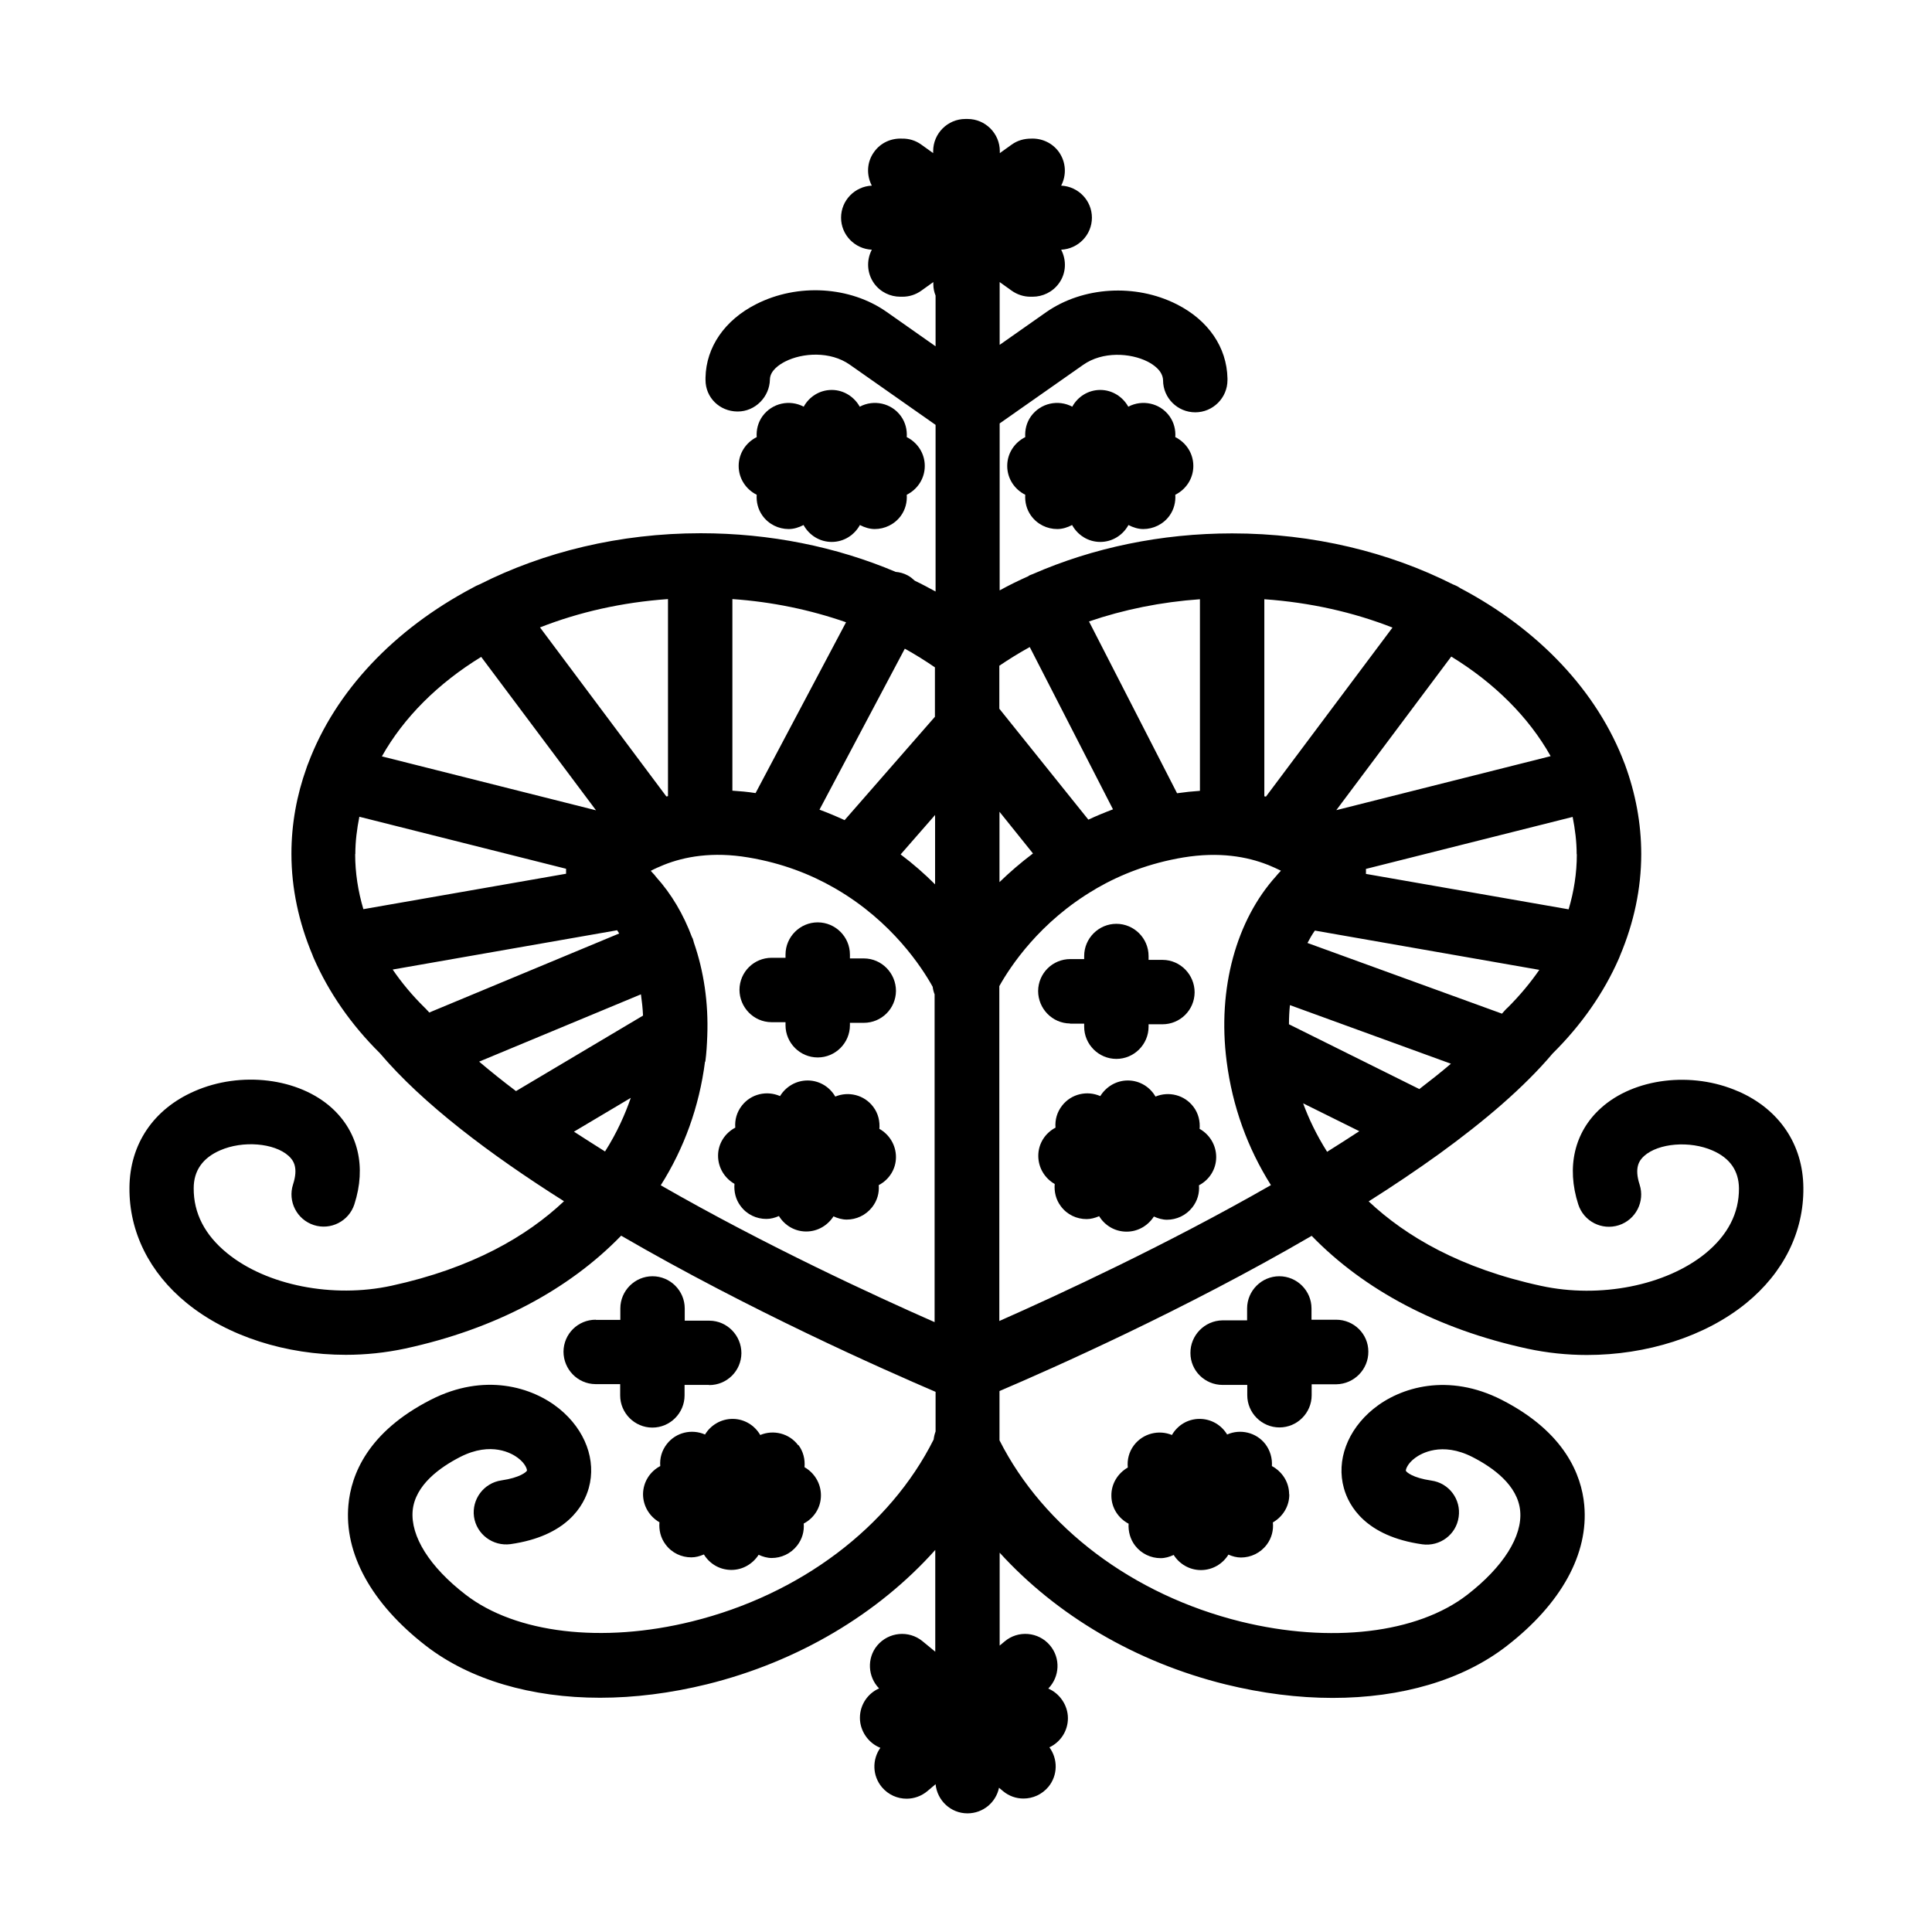 <?xml version="1.0" encoding="UTF-8"?>
<svg id="icons" xmlns="http://www.w3.org/2000/svg" viewBox="0 0 120 120">
  <path d="m45.88,28.94c0,.79.46,1.46,1.12,1.79-.03.45.08.91.36,1.3.39.54,1,.83,1.63.83.32,0,.63-.1.92-.25.34.62.99,1.05,1.75,1.05s1.41-.43,1.75-1.05c.29.15.61.25.92.25.62,0,1.24-.29,1.63-.83.28-.39.39-.85.36-1.3.66-.33,1.12-1,1.12-1.79s-.46-1.46-1.12-1.79c.03-.45-.08-.91-.36-1.3-.59-.82-1.69-1.05-2.56-.59-.34-.61-.99-1.04-1.74-1.04s-1.4.42-1.74,1.04c-.87-.46-1.96-.23-2.56.59-.28.39-.39.85-.36,1.3-.66.33-1.12,1-1.12,1.79Z"/>
  <path d="m47.91,63.49h.88v.19c0,1.1.9,2,2,2s2-.9,2-2v-.15h.84s.01,0,.02,0c1.1,0,1.99-.88,2-1.98,0-1.1-.88-2.01-1.98-2.02h-.88v-.24c0-1.1-.9-2-2-2s-2,.9-2,2v.2h-.84s-.01,0-.02,0c-1.1,0-1.99.88-2,1.98,0,1.1.88,2.01,1.98,2.02Z"/>
  <path d="m66.46,63.58h.88v.19c0,1.1.9,2,2,2s2-.9,2-2v-.15h.84s.01,0,.02,0c1.1,0,1.99-.88,2-1.98,0-1.1-.88-2.01-1.98-2.02h-.88v-.24c0-1.1-.9-2-2-2s-2,.9-2,2v.19h-.84s-.01,0-.02,0c-1.1,0-1.99.88-2,1.98,0,1.1.88,2.01,1.98,2.02Z"/>
  <path d="m40.53,79.27c-1.1,0-2,.9-2,2v.71h-1.51s-.01-.01-.02-.01c-1.1,0-1.99.88-2,1.98,0,1.1.88,2.01,1.98,2.02h1.54v.7c0,1.1.9,2,2,2s2-.9,2-2v-.65h1.51s.01.01.02.01c1.1,0,1.99-.88,2-1.98,0-1.1-.88-2.01-1.98-2.02h-1.54v-.76c0-1.1-.9-2-2-2Z"/>
  <path d="m54.62,70.13c.04-.48-.07-.97-.38-1.38-.56-.75-1.54-.98-2.36-.64-.34-.59-.97-.99-1.69-1h-.03c-.72,0-1.36.39-1.71.97-.82-.36-1.8-.14-2.37.59-.32.41-.45.89-.41,1.37-.63.33-1.07.98-1.07,1.74,0,.75.41,1.4,1.02,1.75-.04.48.07.97.38,1.38.39.53.99.8,1.6.8.27,0,.53-.07.78-.18.35.57.96.95,1.67.96h.03c.71,0,1.33-.38,1.69-.94.26.12.54.2.82.2.59,0,1.18-.26,1.58-.77.32-.41.45-.89.41-1.37.63-.33,1.07-.98,1.07-1.74,0-.75-.41-1.4-1.02-1.75Z"/>
  <path d="m74.51,70.13c.04-.48-.07-.97-.38-1.38-.56-.75-1.54-.98-2.36-.64-.34-.59-.97-.99-1.69-1h-.03c-.72,0-1.35.39-1.71.97-.82-.36-1.8-.14-2.37.59-.32.41-.45.89-.41,1.37-.63.33-1.07.98-1.07,1.75,0,.75.41,1.4,1.02,1.75-.04.48.07.97.38,1.38.39.53.99.8,1.6.8.26,0,.52-.07.78-.18.35.57.96.95,1.68.96h.03c.71,0,1.33-.38,1.69-.94.26.12.54.2.81.2.59,0,1.18-.26,1.58-.77.32-.41.45-.89.41-1.37.63-.33,1.07-.98,1.07-1.75,0-.75-.41-1.4-1.02-1.75Z"/>
  <path d="m49.58,89.77c-.56-.75-1.54-.98-2.36-.64-.34-.59-.97-.99-1.69-1h-.03c-.72,0-1.36.39-1.71.97-.82-.36-1.8-.14-2.37.59-.32.41-.45.89-.41,1.37-.63.33-1.06.98-1.07,1.74,0,.75.41,1.4,1.02,1.75-.04.48.07.97.38,1.38.39.53.99.8,1.6.8.27,0,.52-.07.78-.18.35.57.96.95,1.68.96h.03c.71,0,1.33-.38,1.69-.94.26.12.54.2.81.2.59,0,1.18-.26,1.58-.77.32-.41.45-.89.41-1.37.63-.33,1.07-.98,1.07-1.75,0-.75-.41-1.4-1.02-1.75.04-.48-.07-.97-.38-1.38Z"/>
  <path d="m74.12,28.94c0-.79-.46-1.46-1.12-1.79.03-.45-.08-.91-.36-1.3-.59-.82-1.69-1.05-2.56-.59-.34-.61-.99-1.04-1.74-1.04s-1.4.42-1.74,1.04c-.87-.46-1.96-.23-2.56.59-.28.39-.39.85-.36,1.3-.66.33-1.12,1-1.12,1.79s.46,1.46,1.12,1.79c-.03.45.08.91.36,1.3.39.54,1,.83,1.63.83.32,0,.63-.1.92-.25.34.62.99,1.05,1.75,1.05s1.41-.43,1.75-1.05c.29.15.6.25.92.25.62,0,1.24-.29,1.63-.83.28-.39.39-.85.36-1.3.66-.33,1.12-1,1.12-1.79Z"/>
  <path d="m107.97,67.79c-2.88-1.27-6.48-.83-8.54,1.04-1.64,1.48-2.15,3.66-1.4,5.98.34,1.05,1.46,1.63,2.52,1.29,1.05-.34,1.63-1.47,1.29-2.52-.34-1.05-.03-1.5.28-1.78.89-.8,2.84-.96,4.25-.34,1.08.47,1.63,1.26,1.64,2.35.01,1.54-.69,2.9-2.08,4.04-2.46,2-6.55,2.81-10.2,2.02-5.01-1.08-8.4-3.07-10.72-5.25,1.52-.96,2.99-1.95,4.38-2.95,0,0,0,0,0,0,2.8-2.03,5.27-4.13,7.05-6.24,1.79-1.77,3.18-3.77,4.11-5.89.03-.06.05-.13.08-.2.85-2.02,1.31-4.14,1.31-6.29,0-1.93-.36-3.79-1.01-5.56,0-.02-.01-.04-.02-.05-1.69-4.5-5.35-8.35-10.21-10.91-.14-.1-.29-.17-.45-.23-3.96-2-8.67-3.17-13.72-3.17-4.41,0-8.64.89-12.39,2.53-.07.03-.14.05-.2.08-.03.01-.05.03-.07.05-.61.27-1.2.56-1.78.88v-10.37l5.19-3.64c1.21-.85,2.93-.74,4-.2.35.18.94.56.96,1.16,0,1.1.9,1.99,2,1.99s2-.9,2-2c0-.01,0-.1,0-.11-.04-1.93-1.19-3.61-3.15-4.6-2.57-1.3-5.83-1.1-8.11.49l-2.89,2.03v-3.9l.74.53c.35.25.76.38,1.17.38.03,0,.05,0,.08,0,.02,0,.04,0,.06,0,.62,0,1.24-.29,1.63-.83.46-.63.48-1.44.14-2.09,1.06-.05,1.91-.92,1.91-1.99s-.85-1.94-1.91-1.99c.34-.65.31-1.45-.14-2.09-.41-.57-1.07-.86-1.73-.83-.42,0-.84.11-1.2.37l-.74.53v-.12c0-1.1-.9-2-2-2-.02,0-.05,0-.07,0-.02,0-.05,0-.07,0-1.1,0-2,.9-2,2v.12l-.74-.53c-.36-.26-.78-.38-1.2-.37-.66-.03-1.32.25-1.73.83-.46.63-.48,1.44-.14,2.09-1.06.05-1.91.92-1.91,1.99s.85,1.94,1.91,1.99c-.34.65-.31,1.46.14,2.09.39.54,1,.83,1.63.83.02,0,.04,0,.06,0,.03,0,.05,0,.08,0,.4,0,.81-.12,1.17-.38l.74-.53v.12c0,.26.05.5.14.72v3.15l-3.03-2.13c-2.27-1.6-5.53-1.8-8.11-.49-1.96.99-3.11,2.67-3.15,4.56,0,.03,0,.13,0,.15,0,1.1.88,1.95,1.98,1.96,0,0,.01,0,.02,0,1.09,0,1.98-.91,2-1.99.01-.56.6-.94.96-1.12,1.07-.54,2.79-.65,4,.2l5.33,3.74v10.35c-.42-.23-.85-.46-1.29-.67-.13-.12-.27-.24-.44-.33-.24-.13-.5-.2-.75-.22-3.68-1.56-7.81-2.4-12.11-2.4-5.05,0-9.76,1.17-13.72,3.17-.15.06-.3.13-.45.22-4.86,2.57-8.52,6.41-10.21,10.91-.04.09-.07.18-.1.27-.61,1.7-.94,3.49-.94,5.34,0,2.15.46,4.27,1.31,6.29.02.07.05.13.08.2.93,2.12,2.31,4.12,4.1,5.89,2.67,3.15,6.85,6.3,11.44,9.2-2.31,2.18-5.71,4.16-10.72,5.25-3.64.79-7.75-.02-10.2-2.02-1.39-1.13-2.09-2.49-2.08-4.04,0-1.09.56-1.88,1.64-2.35,1.41-.62,3.36-.46,4.25.34.31.28.62.73.28,1.78-.34,1.05.24,2.18,1.29,2.52,1.05.34,2.18-.24,2.52-1.29.75-2.32.24-4.49-1.4-5.98-2.06-1.87-5.66-2.31-8.54-1.04-2.54,1.11-4.01,3.29-4.03,5.98-.03,2.74,1.24,5.29,3.55,7.17,2.55,2.08,6.18,3.22,9.89,3.22,1.23,0,2.48-.13,3.69-.39,5.59-1.21,10.16-3.66,13.41-7.01,8.01,4.65,16.33,8.33,19.53,9.7v2.46c-.06.16-.1.33-.12.5-2.73,5.44-8.29,9.64-15.01,11.3-5.57,1.38-10.96.74-14.07-1.67-2.23-1.72-3.42-3.62-3.28-5.21.15-1.59,1.69-2.69,2.96-3.34,1.93-.98,3.21-.21,3.56.05.49.36.59.73.58.8-.03.08-.42.44-1.59.61-1.09.16-1.85,1.17-1.7,2.26.16,1.09,1.17,1.84,2.26,1.7,3.53-.5,4.57-2.41,4.87-3.49.48-1.72-.22-3.6-1.82-4.91-1.69-1.38-4.68-2.26-7.99-.57-3.92,2-4.95,4.65-5.12,6.53-.28,3.02,1.43,6.13,4.81,8.75,2.74,2.12,6.56,3.23,10.82,3.23,2.13,0,4.37-.28,6.65-.84,5.65-1.4,10.62-4.37,14.17-8.34v6.32l-.79-.65c-.85-.7-2.11-.58-2.82.27-.65.79-.58,1.94.12,2.66-.7.31-1.19,1.01-1.19,1.83s.53,1.57,1.27,1.86c-.52.73-.5,1.74.1,2.45.4.47.96.71,1.53.71.46,0,.92-.16,1.29-.47l.51-.43c.1,1.01.94,1.81,1.98,1.81.97,0,1.77-.68,1.96-1.59l.25.21c.37.31.82.46,1.27.46.58,0,1.15-.25,1.55-.73.59-.72.59-1.73.06-2.45.68-.32,1.15-1.01,1.15-1.81s-.51-1.54-1.22-1.84c.71-.73.78-1.89.1-2.69-.71-.84-1.98-.95-2.82-.23l-.3.25v-5.77c3.54,3.89,8.45,6.8,14.03,8.18,2.28.56,4.52.84,6.65.84,4.26,0,8.08-1.1,10.82-3.23,3.38-2.62,5.09-5.72,4.81-8.75-.17-1.87-1.21-4.53-5.12-6.53-3.31-1.69-6.3-.81-7.99.57-1.6,1.31-2.3,3.19-1.82,4.91.3,1.09,1.34,2.99,4.87,3.49,1.09.15,2.11-.6,2.26-1.7.16-1.09-.6-2.11-1.7-2.26-1.17-.17-1.55-.53-1.58-.61-.01-.07.09-.44.58-.8.35-.26,1.64-1.03,3.56-.05,1.27.65,2.81,1.75,2.96,3.34.15,1.58-1.05,3.48-3.28,5.21-3.11,2.41-8.5,3.04-14.07,1.67-6.71-1.66-12.25-5.84-14.99-11.26v-3.06c3.3-1.41,11.51-5.05,19.39-9.64,3.25,3.35,7.82,5.8,13.41,7.01,1.21.26,2.45.39,3.69.39,3.7,0,7.34-1.14,9.89-3.22,2.32-1.89,3.58-4.43,3.55-7.17-.02-2.69-1.5-4.87-4.03-5.98Zm-40.37-16.88l-5.53-6.89v-2.67c.61-.41,1.23-.8,1.89-1.16l5.17,10.08c-.53.2-1.04.41-1.53.64Zm-16.7-.62l5.3-10c.65.36,1.27.75,1.87,1.16v3.07l-5.61,6.42c-.5-.23-1.02-.45-1.56-.65Zm-21.14,15.65l10.05-4.18c.06.43.11.87.13,1.32l-7.89,4.69c-.81-.61-1.57-1.22-2.29-1.83Zm-3.21-3.17c-.06-.07-.12-.14-.19-.2-.76-.75-1.41-1.53-1.97-2.35l13.94-2.44c.05.07.09.14.13.2l-11.8,4.91s-.08-.09-.11-.13Zm-4.48-9.72c0-.79.1-1.56.25-2.32l12.84,3.23c0,.1,0,.21,0,.31l-12.59,2.2c-.33-1.11-.51-2.26-.51-3.42Zm17.11,15.14c-.35,1.01-.85,2.15-1.6,3.33-.65-.41-1.3-.82-1.93-1.23l3.53-2.1Zm2.31-18.74s-.07.01-.1.02l-7.85-10.5c2.42-.95,5.1-1.56,7.95-1.76v12.24Zm4-12.24c2.47.17,4.85.67,7.06,1.44l-5.62,10.61c-.5-.08-.98-.12-1.44-.15v-11.9Zm12.59,13.4v4.32c-.63-.63-1.34-1.26-2.14-1.86l2.14-2.45Zm4,4.18v-4.37l2.08,2.59c-.77.58-1.46,1.18-2.08,1.78Zm11.03-5.52l-5.47-10.67c2.16-.74,4.48-1.21,6.89-1.38v11.9c-.46.03-.93.08-1.42.15Zm5.42.19v-12.24c2.85.2,5.54.81,7.96,1.76l-7.86,10.5s-.07-.01-.1-.02Zm19.41,3.6c0,1.17-.18,2.31-.51,3.42l-12.59-2.2c0-.1.01-.21,0-.31l12.84-3.23c.15.76.25,1.53.25,2.32Zm-4.28,9.51c-.07.06-.14.13-.21.21-.05.06-.11.12-.16.18l-12.08-4.39c.14-.27.29-.53.46-.77l13.94,2.44c-.56.81-1.21,1.59-1.96,2.34Zm-5.51,5.07l-8.09-4.02c0-.4.02-.8.06-1.19l10,3.64c-.62.53-1.28,1.05-1.97,1.58Zm-3.72,2.62c-.65.43-1.32.85-2,1.28-.67-1.06-1.15-2.08-1.49-3.01l3.49,1.73Zm11.87-23.29l-13.3,3.35,7.14-9.54c2.68,1.64,4.81,3.76,6.17,6.18Zm-66.42-6.18l7.14,9.54-13.3-3.35c1.36-2.42,3.49-4.54,6.17-6.18Zm13.93,25.15c.07-.53.1-1.06.12-1.59,0,0,0,0,0,0,.08-2.08-.22-4.04-.83-5.8-.02-.09-.05-.18-.08-.27-.01-.02-.03-.04-.04-.07-.53-1.42-1.28-2.69-2.22-3.73-.07-.1-.16-.2-.25-.29-.03-.03-.05-.07-.09-.1.24-.13.52-.25.81-.37,0,0,0,0,0,0,1.27-.51,3.02-.84,5.26-.46,2.09.35,3.85,1.04,5.33,1.89.04.02.08.05.12.07,3.48,2.03,5.33,4.88,5.99,6.07.02.16.06.32.12.47v20.36c-3.7-1.63-10.48-4.75-17.01-8.5,1.45-2.29,2.39-4.88,2.75-7.68Zm18.26,16.12v-20.81c.68-1.22,2.52-4.01,5.94-6.01.04-.02.09-.05.13-.08,1.48-.85,3.26-1.55,5.35-1.9,2.24-.37,3.97-.05,5.24.45,0,0,.02,0,.03.01.29.12.56.24.8.36-.04.04-.06.08-.1.11-.07.07-.13.15-.2.23-2.45,2.71-3.66,6.95-3.07,11.51.36,2.8,1.3,5.38,2.75,7.68-6.46,3.7-13.14,6.79-16.87,8.44Z"/>
  <path d="m81.47,86.67v-.69h1.54c1.1-.02,1.99-.93,1.98-2.03,0-1.1-.9-1.98-2-1.98h-1.53s0-.7,0-.7c0-1.1-.9-2-2-2s-2,.9-2,2v.74h-1.54c-1.1.02-1.99.93-1.98,2.03,0,1.1.9,1.98,2,1.98h1.53s0,.64,0,.64c0,1.1.9,2,2,2s2-.9,2-2Z"/>
  <path d="m80.07,92.81c0-.76-.44-1.41-1.07-1.75.03-.48-.1-.96-.41-1.37-.57-.73-1.56-.95-2.37-.59-.35-.58-.98-.97-1.71-.97h-.03c-.73.01-1.35.41-1.69,1-.82-.34-1.8-.1-2.36.64-.31.41-.43.91-.38,1.38-.61.35-1.03,1-1.02,1.75,0,.76.44,1.41,1.07,1.74-.03.48.1.97.41,1.37.39.5.98.77,1.58.77.28,0,.55-.08.81-.2.35.56.98.94,1.69.94h.03c.71-.01,1.33-.39,1.68-.96.25.11.51.18.78.18.61,0,1.21-.28,1.6-.8.31-.41.43-.91.38-1.38.61-.35,1.03-1,1.02-1.75Z"/>
</svg>